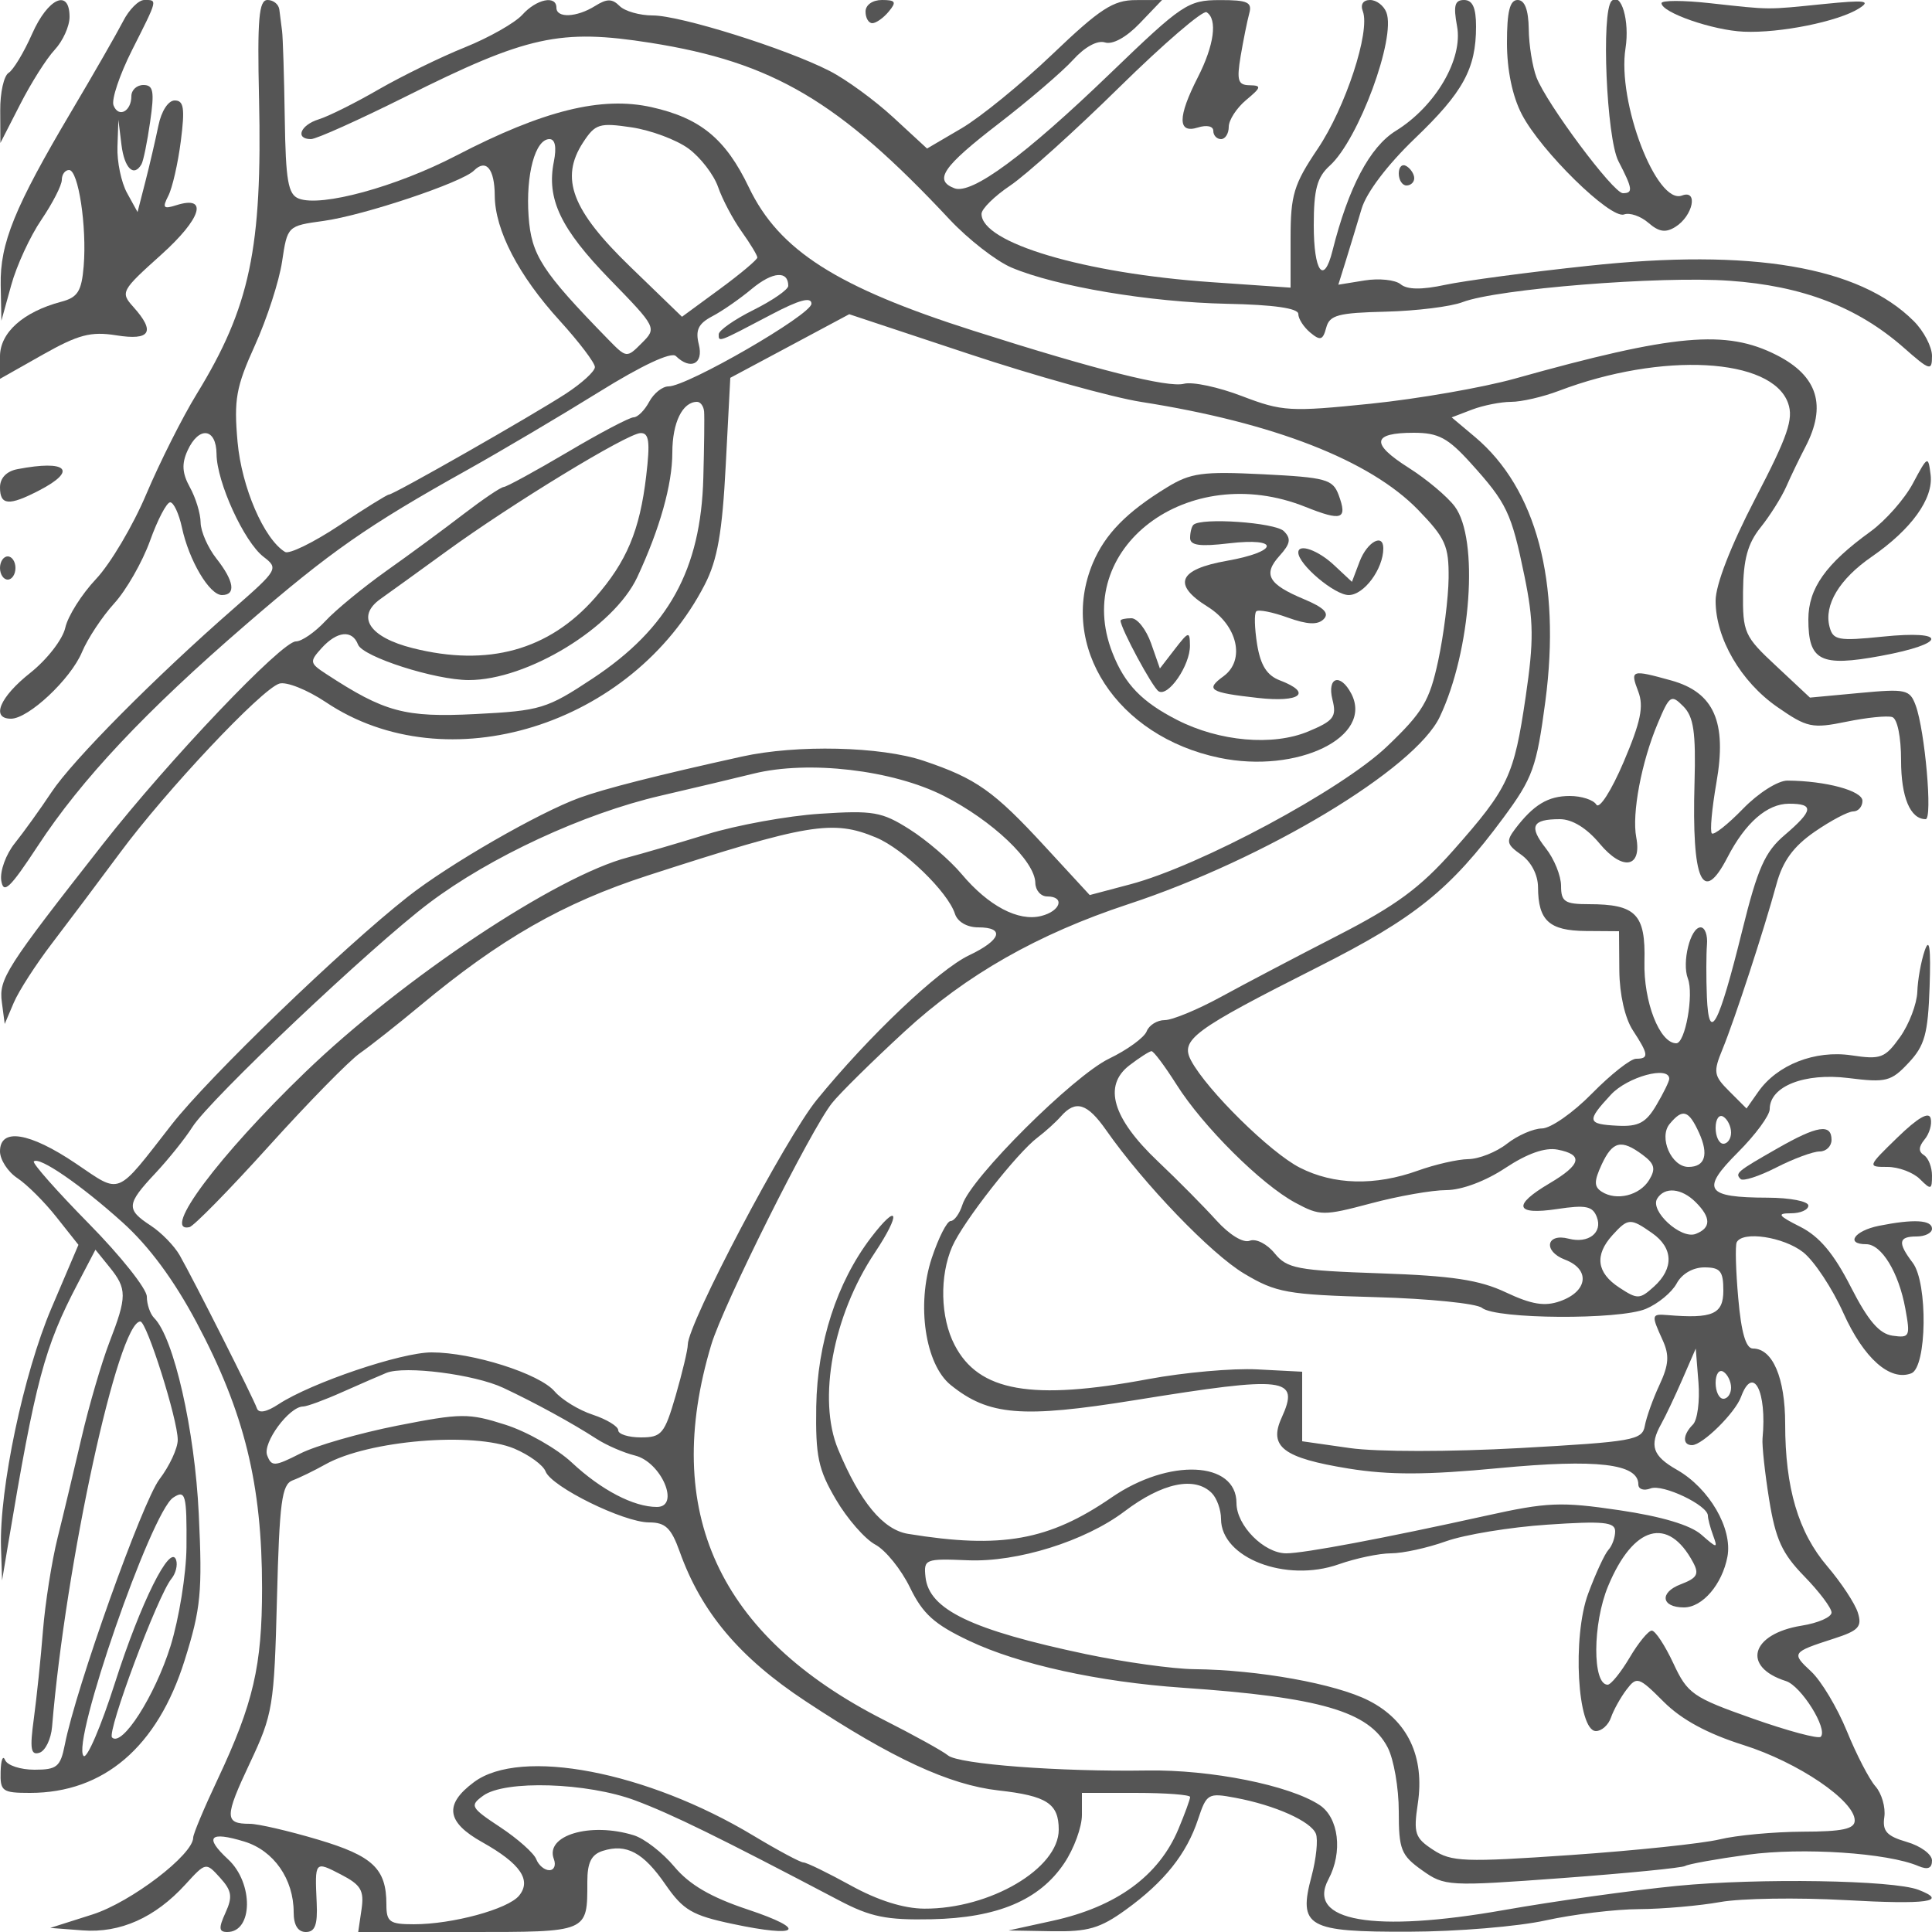 <svg xmlns="http://www.w3.org/2000/svg" version="1.0" width="250" height="250" viewBox="0 0 250 250" preserveAspectRatio="xMidYMid meet">
<g transform="translate(0,250) scale(0.01,-0.01)" fill="#555555" stroke="none">
<path d="M416 24563 c-106 -240 -243 -468 -305 -506 -61 -38 -110 -257 -108 -488 l2 -419 256 500 c140 275 341 593 447 706 106 114 192 305 192 425 0 371 -279 245 -484 -218z"/>
<path d="M1593 24725 c-78 -151 -379 -677 -671 -1169 -734 -1239 -923 -1705 -913 -2244 l9 -462 127 459 c69 253 245 634 391 848 145 214 264 446 264 516 0 70 42 127 94 127 120 0 231 -732 189 -1243 -27 -326 -77 -406 -292 -462 -491 -131 -791 -399 -791 -707 l0 -290 554 313 c461 260 622 302 950 250 443 -71 512 44 221 368 -169 188 -157 210 361 675 521 468 615 773 197 641 -169 -54 -185 -35 -105 121 52 101 125 420 162 709 54 423 39 525 -79 525 -84 0 -173 -138 -211 -325 -37 -179 -112 -504 -168 -722 l-102 -397 -136 247 c-75 136 -131 405 -124 597 l12 350 40 -325 c38 -304 160 -422 259 -250 24 41 75 289 112 550 57 393 42 475 -87 475 -86 0 -156 -65 -156 -144 0 -199 -167 -285 -231 -119 -29 74 79 395 239 713 337 668 333 650 159 650 -73 0 -197 -124 -274 -275z"/>
<path d="M3352 23725 c43 -1940 -117 -2698 -807 -3824 -186 -303 -478 -885 -651 -1293 -172 -408 -465 -903 -651 -1100 -186 -197 -365 -481 -398 -630 -33 -151 -236 -412 -452 -584 -396 -313 -514 -594 -251 -594 227 0 773 512 919 862 74 176 262 460 417 630 156 171 364 535 463 809 98 274 216 499 261 499 45 0 113 -146 152 -325 91 -427 356 -875 518 -875 185 0 158 181 -72 473 -110 140 -202 349 -204 465 -1 117 -64 322 -139 457 -100 181 -108 304 -30 475 146 320 372 293 375 -45 3 -364 356 -1136 608 -1330 196 -150 185 -169 -379 -663 -1026 -896 -2092 -1971 -2364 -2382 -146 -220 -360 -517 -475 -661 -115 -143 -194 -360 -176 -482 28 -183 111 -104 472 445 563 860 1395 1745 2695 2867 1097 948 1567 1276 2867 2002 440 246 1205 699 1700 1006 558 347 936 523 995 466 191 -187 361 -102 298 149 -47 187 -7 270 173 365 129 67 362 229 517 359 266 220 467 235 467 35 0 -48 -202 -188 -450 -312 -247 -123 -450 -265 -450 -315 0 -104 -17 -111 675 253 367 194 525 236 525 143 0 -142 -1606 -1070 -1850 -1070 -79 0 -191 -90 -250 -200 -59 -110 -149 -200 -201 -200 -51 0 -436 -202 -854 -450 -419 -247 -792 -451 -828 -452 -37 -2 -269 -159 -517 -349 -247 -190 -697 -522 -1000 -736 -302 -215 -659 -508 -792 -652 -134 -143 -304 -261 -380 -261 -182 0 -1640 -1532 -2495 -2621 -1260 -1606 -1350 -1747 -1309 -2048 l37 -281 117 275 c64 151 287 496 494 767 208 272 603 798 878 1169 598 809 1832 2120 2064 2193 91 29 361 -79 601 -239 1566 -1052 3966 -307 4906 1523 163 318 225 671 270 1543 l59 1130 769 411 770 412 1549 -514 c851 -283 1855 -562 2230 -621 1712 -268 2959 -755 3582 -1396 354 -366 399 -466 395 -883 -3 -258 -64 -740 -135 -1070 -112 -521 -199 -667 -662 -1109 -586 -560 -2425 -1548 -3326 -1785 l-521 -138 -576 625 c-666 723 -892 883 -1572 1112 -553 187 -1645 212 -2353 55 -1092 -241 -1775 -415 -2100 -533 -530 -193 -1691 -862 -2222 -1280 -853 -671 -2577 -2335 -3055 -2947 -735 -942 -647 -906 -1244 -504 -598 403 -979 464 -979 156 0 -108 101 -265 225 -347 124 -82 352 -309 507 -506 l283 -357 -350 -821 c-361 -847 -675 -2340 -652 -3096 l14 -425 75 450 c358 2138 472 2566 903 3389 l230 440 183 -226 c227 -281 227 -379 -3 -974 -101 -264 -263 -816 -359 -1229 -96 -412 -235 -997 -311 -1300 -75 -302 -160 -842 -189 -1200 -28 -358 -82 -870 -118 -1138 -54 -393 -40 -479 73 -442 76 25 150 177 163 338 175 2111 856 5240 1142 5242 83 0 484 -1268 484 -1532 0 -110 -107 -339 -237 -510 -220 -289 -1082 -2704 -1224 -3433 -57 -288 -102 -325 -393 -325 -181 0 -352 56 -380 125 -28 69 -54 1 -58 -150 -7 -254 21 -275 380 -275 955 0 1650 595 2001 1715 211 672 231 884 183 1896 -52 1088 -323 2280 -577 2534 -52 52 -95 177 -95 277 0 100 -338 526 -751 945 -413 420 -733 782 -711 804 68 69 608 -302 1147 -788 344 -309 667 -747 961 -1300 617 -1161 845 -2088 845 -3433 0 -1006 -112 -1491 -574 -2473 -175 -370 -317 -709 -317 -755 0 -221 -803 -835 -1303 -995 l-547 -174 419 -32 c486 -37 937 164 1328 592 267 292 267 292 451 89 152 -168 164 -246 70 -452 -91 -200 -87 -250 23 -250 334 0 341 634 11 940 -313 290 -241 368 211 230 380 -117 637 -485 637 -915 0 -166 55 -255 158 -255 118 0 153 93 140 375 -25 545 -26 545 312 370 261 -135 304 -207 268 -453 l-43 -292 1422 0 c1565 0 1543 -9 1543 651 0 248 52 352 200 399 306 97 525 -20 812 -437 228 -329 344 -398 866 -508 869 -185 985 -76 198 186 -478 159 -755 321 -950 554 -152 182 -388 365 -526 407 -563 174 -1151 -2 -1033 -309 30 -79 3 -143 -59 -143 -63 0 -139 64 -169 142 -30 78 -239 264 -464 413 -386 255 -399 280 -224 408 281 206 1347 172 1970 -61 475 -178 1071 -470 2629 -1289 415 -219 619 -260 1205 -248 852 18 1396 247 1716 725 126 187 229 468 229 625 l0 285 700 0 c385 0 700 -24 700 -53 0 -29 -68 -216 -151 -414 -253 -606 -802 -1007 -1629 -1188 l-570 -125 560 -10 c468 -8 625 37 959 279 498 360 786 722 934 1170 110 332 130 344 481 278 515 -96 982 -305 1044 -467 29 -75 4 -321 -56 -546 -176 -658 -58 -725 1265 -720 612 1 1406 67 1763 146 358 79 903 145 1211 146 309 2 782 44 1050 92 269 48 995 59 1614 25 1064 -60 1346 -20 950 133 -325 126 -2067 154 -3125 51 -577 -57 -1582 -197 -2233 -312 -1693 -299 -2568 -147 -2277 397 188 351 134 798 -116 962 -391 256 -1407 459 -2231 446 -1128 -18 -2438 81 -2576 195 -64 54 -440 262 -835 462 -2136 1086 -2876 2696 -2228 4853 155 516 1287 2781 1562 3126 101 127 524 544 940 927 794 732 1724 1261 2894 1647 1771 583 3711 1750 4031 2425 406 856 509 2301 193 2722 -96 128 -365 354 -599 502 -492 312 -471 451 69 451 318 0 442 -66 736 -391 469 -519 527 -641 696 -1461 120 -586 123 -837 16 -1565 -151 -1026 -223 -1180 -935 -1985 -431 -487 -742 -716 -1500 -1105 -526 -270 -1204 -626 -1507 -792 -302 -165 -630 -301 -728 -301 -98 0 -203 -65 -234 -145 -31 -80 -250 -240 -487 -354 -464 -225 -1787 -1542 -1897 -1889 -37 -117 -106 -212 -153 -212 -47 0 -156 -215 -244 -479 -200 -603 -85 -1375 244 -1642 491 -397 920 -433 2384 -197 1964 317 2137 296 1899 -228 -171 -375 21 -520 866 -657 527 -85 1010 -84 1950 6 1265 120 1800 57 1800 -211 0 -63 71 -86 159 -52 157 60 741 -218 741 -353 0 -39 30 -153 67 -254 63 -172 54 -172 -151 8 -142 125 -514 236 -1062 317 -757 112 -934 104 -1724 -71 -1316 -291 -2355 -487 -2586 -487 -288 0 -644 360 -644 650 0 545 -874 584 -1616 73 -811 -558 -1428 -668 -2634 -471 -324 53 -621 412 -905 1094 -269 644 -66 1733 473 2541 347 521 310 667 -50 195 -440 -579 -692 -1359 -706 -2182 -10 -645 25 -813 255 -1204 146 -249 376 -512 509 -583 133 -71 335 -321 449 -555 166 -343 317 -478 768 -691 643 -305 1674 -531 2757 -606 1786 -123 2415 -306 2657 -774 79 -153 143 -524 143 -825 0 -495 29 -569 300 -762 293 -209 337 -211 1818 -102 834 62 1550 132 1589 157 40 24 403 90 808 145 708 97 1811 24 2210 -147 121 -51 175 -29 175 72 0 80 -146 188 -325 240 -261 76 -319 140 -292 323 18 126 -34 304 -114 396 -81 91 -248 414 -371 716 -124 303 -331 649 -461 770 -259 241 -253 250 292 426 323 104 369 154 311 338 -38 119 -215 387 -394 597 -376 440 -546 1014 -546 1844 0 596 -162 975 -417 975 -91 0 -151 204 -190 650 -32 358 -41 684 -20 725 77 150 606 70 860 -129 143 -113 377 -467 521 -788 263 -584 602 -885 878 -779 202 78 216 1169 19 1430 -198 261 -186 341 49 341 110 0 200 45 200 100 0 115 -237 128 -687 38 -317 -64 -438 -238 -165 -238 199 0 422 -366 507 -834 66 -361 57 -381 -165 -350 -173 25 -317 193 -542 634 -219 429 -405 650 -652 775 -288 145 -308 175 -121 175 124 0 225 45 225 100 0 55 -236 101 -525 102 -806 2 -872 101 -387 586 227 227 412 478 412 560 0 295 450 473 1019 402 487 -61 552 -45 778 197 209 222 251 374 272 983 17 505 -2 646 -63 470 -47 -137 -91 -378 -96 -535 -6 -156 -106 -419 -223 -584 -196 -274 -250 -294 -629 -237 -471 70 -961 -121 -1207 -473 l-151 -215 -222 222 c-204 203 -211 248 -88 547 156 380 538 1547 698 2136 81 297 218 485 492 675 210 145 435 264 500 264 66 0 120 62 120 137 0 131 -476 259 -970 262 -123 1 -377 -160 -576 -365 -195 -201 -377 -345 -403 -318 -26 26 1 320 59 654 139 788 -30 1171 -585 1325 -517 143 -533 138 -426 -143 74 -193 32 -393 -189 -912 -158 -370 -314 -615 -353 -552 -38 62 -193 112 -344 112 -282 0 -470 -114 -709 -429 -118 -157 -108 -199 80 -331 129 -91 217 -259 218 -421 2 -431 144 -562 617 -566 l431 -3 4 -511 c3 -307 73 -615 175 -771 205 -313 211 -368 42 -368 -71 0 -328 -203 -571 -450 -243 -248 -534 -451 -646 -452 -112 -1 -316 -90 -454 -198 -137 -108 -362 -197 -500 -199 -137 -2 -430 -69 -650 -148 -555 -200 -1091 -187 -1531 38 -381 194 -1200 1001 -1405 1383 -146 272 21 395 1637 1211 1260 636 1712 1000 2402 1932 382 517 430 651 544 1508 204 1547 -117 2753 -911 3421 l-301 253 264 101 c145 55 373 100 505 100 133 0 412 64 619 143 1332 506 2757 429 2965 -160 73 -204 -4 -428 -425 -1236 -318 -612 -513 -1114 -513 -1321 0 -487 326 -1047 799 -1375 385 -267 449 -281 894 -190 263 54 530 81 593 60 66 -22 114 -257 114 -559 0 -478 119 -762 318 -762 92 0 -9 1146 -129 1472 -76 206 -125 217 -725 161 l-643 -60 -435 407 c-416 387 -436 432 -431 963 4 419 60 624 227 832 121 151 270 388 331 525 60 138 172 369 248 515 280 536 161 919 -369 1189 -656 335 -1324 275 -3392 -304 -412 -115 -1250 -261 -1862 -324 -1045 -107 -1145 -101 -1666 98 -304 117 -642 189 -751 160 -207 -54 -1134 179 -2721 685 -1772 564 -2519 1041 -2909 1856 -301 628 -626 896 -1259 1038 -649 145 -1403 -42 -2529 -627 -778 -404 -1745 -668 -2036 -556 -139 53 -170 230 -182 1042 -8 538 -24 1046 -35 1128 -11 83 -27 206 -35 275 -8 69 -77 125 -153 125 -112 0 -133 -243 -110 -1275z m5559 -649 c154 -114 326 -337 381 -496 55 -159 192 -418 304 -575 112 -157 204 -309 204 -337 0 -28 -219 -212 -487 -409 l-488 -358 -668 646 c-758 733 -915 1146 -611 1611 157 240 210 256 628 194 251 -38 583 -162 737 -276z m-1744 -167 c-97 -483 86 -868 725 -1525 606 -623 608 -628 413 -823 -195 -196 -198 -195 -434 46 -861 883 -995 1090 -1031 1594 -38 541 86 999 270 999 74 0 94 -105 57 -291z m-765 -440 c3 -448 308 -1034 841 -1619 250 -275 455 -545 455 -600 0 -55 -169 -209 -374 -343 -438 -285 -2230 -1307 -2292 -1307 -23 0 -313 -180 -645 -401 -332 -220 -647 -374 -699 -341 -273 168 -561 836 -614 1423 -49 549 -20 711 225 1251 155 342 313 829 351 1083 69 461 70 462 535 526 520 71 1793 497 1947 651 157 157 268 25 270 -323z m2709 -2794 c6 -69 1 -456 -10 -860 -32 -1186 -451 -1945 -1431 -2594 -595 -394 -675 -418 -1518 -461 -915 -46 -1174 24 -1930 518 -216 141 -219 160 -60 336 201 221 396 240 471 45 61 -158 997 -459 1432 -459 758 -2 1876 681 2181 1331 291 623 454 1200 454 1612 0 388 131 657 320 657 44 0 85 -56 91 -125z m-749 -832 c-83 -708 -253 -1112 -663 -1579 -596 -678 -1385 -896 -2358 -651 -563 141 -738 409 -417 637 124 88 508 365 853 616 844 614 2340 1526 2512 1530 110 3 125 -112 73 -553z m13565 -3972 c-36 -1274 103 -1590 426 -966 232 449 514 695 797 695 328 0 315 -88 -57 -406 -255 -217 -349 -429 -548 -1233 -306 -1238 -432 -1474 -458 -861 -10 248 -9 551 1 675 11 124 -26 225 -82 225 -133 0 -245 -453 -165 -663 79 -206 -34 -837 -150 -837 -216 0 -425 538 -412 1057 16 614 -109 743 -722 743 -309 0 -357 32 -357 237 0 130 -89 349 -197 486 -223 284 -179 377 181 377 160 0 348 -115 516 -317 297 -356 548 -313 473 81 -59 307 67 975 278 1475 153 365 174 379 331 221 134 -135 163 -334 145 -989z m-9715 -169 c631 -321 1180 -843 1185 -1127 2 -96 71 -175 153 -175 234 0 176 -190 -78 -253 -295 -74 -681 129 -1029 543 -152 181 -455 441 -674 579 -358 227 -470 246 -1158 201 -418 -27 -1076 -147 -1461 -265 -385 -118 -845 -253 -1022 -299 -926 -240 -2918 -1566 -4178 -2780 -1117 -1077 -1868 -2080 -1500 -2006 55 11 517 482 1027 1047 510 565 1041 1107 1181 1205 140 98 487 372 773 610 1043 869 1856 1334 2951 1689 2078 673 2393 726 2955 491 356 -149 928 -702 1020 -987 33 -103 156 -175 300 -175 351 0 299 -164 -116 -361 -395 -188 -1300 -1046 -1972 -1871 -403 -494 -1669 -2898 -1669 -3167 0 -66 -71 -363 -157 -661 -144 -495 -182 -540 -450 -540 -161 0 -293 42 -293 92 0 51 -148 141 -328 201 -181 59 -403 195 -495 302 -197 231 -1062 505 -1593 505 -395 0 -1555 -393 -1979 -670 -156 -103 -258 -122 -281 -53 -41 123 -812 1651 -999 1980 -69 121 -237 294 -375 384 -321 210 -315 277 61 678 170 182 386 451 478 597 225 356 2310 2330 3061 2897 791 598 2000 1159 2996 1390 442 103 984 231 1204 286 712 176 1801 48 2462 -287z m3012 -3736 c342 -542 1095 -1291 1537 -1529 319 -172 364 -172 978 -9 354 95 794 172 977 172 199 1 507 116 763 286 283 187 514 269 675 238 339 -65 308 -194 -104 -437 -483 -285 -445 -414 99 -332 371 56 460 38 514 -104 78 -202 -110 -346 -363 -280 -293 77 -336 -162 -49 -271 331 -126 297 -411 -65 -538 -198 -70 -367 -42 -699 114 -342 162 -695 215 -1626 247 -1076 37 -1207 62 -1367 259 -98 121 -241 194 -322 163 -85 -33 -263 76 -433 264 -159 176 -500 521 -758 765 -585 555 -710 976 -367 1240 130 100 259 182 286 184 28 1 173 -194 324 -432z m6376 74 c0 -32 -75 -186 -167 -341 -134 -228 -231 -279 -499 -266 -399 20 -407 59 -89 402 215 232 755 379 755 205z m-7286 -665 c488 -697 1357 -1601 1786 -1856 412 -246 555 -272 1700 -304 688 -19 1307 -82 1377 -139 180 -147 1777 -157 2120 -13 158 66 337 214 399 329 66 124 210 208 358 208 207 0 246 -48 246 -300 0 -306 -138 -366 -725 -317 -207 17 -209 2 -61 -323 90 -197 81 -319 -40 -580 -85 -181 -170 -420 -190 -530 -33 -186 -150 -206 -1618 -288 -909 -50 -1844 -50 -2199 0 l-617 88 0 450 0 450 -580 30 c-319 17 -952 -40 -1408 -125 -1513 -283 -2198 -163 -2510 442 -184 354 -196 893 -30 1273 140 320 840 1214 1107 1413 98 74 233 196 300 272 190 216 340 170 585 -180z m7671 -32 c129 -283 79 -443 -137 -443 -221 0 -387 382 -243 556 169 204 246 180 380 -113z m415 1 c0 -79 -45 -144 -100 -144 -55 0 -100 93 -100 206 0 113 45 178 100 144 55 -34 100 -127 100 -206z m-1144 -288 c155 -115 172 -181 84 -325 -123 -201 -424 -275 -615 -151 -99 65 -99 135 0 350 142 305 254 332 531 126z m687 -613 c200 -200 199 -333 -1 -410 -191 -73 -596 298 -498 457 97 157 316 136 499 -47z m-565 -399 c275 -192 284 -457 25 -692 -185 -167 -214 -168 -450 -13 -293 192 -322 419 -88 678 202 222 232 224 513 27z m528 -2478 c-132 -132 -137 -266 -11 -266 135 0 558 417 634 625 156 422 337 71 278 -538 -8 -89 30 -446 86 -793 83 -513 167 -697 454 -991 194 -199 353 -410 353 -469 0 -60 -174 -136 -387 -170 -658 -106 -779 -534 -203 -717 198 -63 547 -623 450 -721 -31 -30 -428 76 -883 237 -774 273 -840 319 -1024 714 -109 233 -234 423 -279 423 -44 0 -174 -158 -287 -350 -114 -192 -242 -350 -284 -350 -199 0 -196 791 6 1276 326 784 778 910 1100 306 81 -151 52 -202 -161 -283 -279 -106 -252 -299 42 -299 240 0 495 298 563 657 68 364 -235 885 -654 1124 -315 179 -360 313 -202 595 54 96 176 354 272 574 l174 400 35 -439 c19 -241 -13 -486 -72 -545z m-15395 476 c411 -193 894 -457 1207 -660 128 -83 351 -180 497 -216 343 -84 591 -666 285 -666 -301 0 -720 219 -1100 574 -192 180 -580 401 -860 490 -476 152 -572 151 -1400 -12 -490 -97 -1054 -259 -1255 -361 -333 -169 -371 -171 -428 -23 -62 161 285 632 466 632 48 0 277 84 507 187 231 103 488 214 570 248 239 96 1140 -19 1511 -193z m15889 2 c0 -79 -45 -144 -100 -144 -55 0 -100 93 -100 206 0 113 45 178 100 144 55 -34 100 -127 100 -206z m-15745 -789 c191 -81 374 -213 405 -296 77 -199 1011 -659 1340 -659 210 0 285 -72 394 -375 280 -786 774 -1374 1631 -1939 1121 -741 1859 -1082 2493 -1154 629 -70 782 -170 782 -508 0 -503 -889 -1026 -1738 -1022 -267 1 -602 106 -953 300 -298 164 -573 298 -613 298 -39 0 -330 156 -646 346 -1380 831 -3013 1144 -3617 693 -389 -289 -357 -518 109 -778 492 -276 640 -491 474 -692 -145 -174 -861 -369 -1360 -369 -315 0 -356 29 -356 257 0 462 -174 627 -887 839 -377 112 -773 204 -882 204 -327 0 -327 87 1 783 300 636 316 736 352 2133 32 1247 62 1475 202 1528 90 33 282 127 425 207 555 311 1915 425 2444 204z m9025 -575 c66 -66 120 -217 120 -335 0 -505 839 -828 1523 -587 221 78 526 142 677 142 151 0 472 70 712 156 241 86 832 183 1313 215 724 49 875 34 875 -86 0 -80 -39 -188 -87 -240 -48 -52 -166 -307 -262 -566 -208 -559 -139 -1779 100 -1779 75 0 162 79 195 175 33 96 123 258 200 360 134 176 158 168 482 -156 231 -231 565 -412 1033 -560 707 -223 1439 -720 1439 -976 0 -110 -158 -144 -675 -145 -371 -2 -855 -46 -1075 -100 -220 -53 -1085 -144 -1922 -202 -1379 -95 -1546 -89 -1783 67 -236 154 -256 214 -199 596 92 610 -130 1078 -634 1335 -427 218 -1431 399 -2262 407 -275 3 -905 91 -1400 195 -1479 312 -2029 576 -2074 996 -25 233 -5 241 549 218 639 -27 1515 247 2025 632 490 371 909 459 1130 238z m-13267 -699 c-3 -349 -96 -926 -207 -1283 -202 -644 -627 -1309 -756 -1181 -70 70 592 1840 769 2055 55 67 82 176 60 242 -74 222 -459 -552 -791 -1589 -180 -564 -363 -990 -406 -947 -163 163 873 3151 1158 3342 161 107 178 43 173 -639z"/>
<path d="M6758 24808 c-96 -105 -429 -294 -741 -420 -312 -125 -814 -371 -1117 -545 -302 -175 -651 -349 -775 -387 -239 -74 -310 -256 -101 -256 69 0 620 248 1225 550 1573 787 1999 880 3168 696 1585 -250 2440 -755 3871 -2286 241 -257 601 -537 800 -622 578 -245 1786 -448 2787 -469 608 -12 925 -58 925 -132 0 -62 70 -170 155 -241 130 -108 163 -98 206 63 43 164 153 193 770 208 395 10 844 65 996 124 448 171 2554 340 3454 276 941 -66 1652 -339 2249 -862 344 -303 370 -311 370 -111 0 118 -106 322 -237 452 -705 705 -2098 942 -4213 714 -770 -82 -1602 -193 -1850 -246 -303 -65 -491 -63 -576 8 -69 57 -279 79 -466 49 l-340 -55 99 317 c54 174 145 474 202 665 62 211 336 571 688 909 626 599 793 904 793 1450 0 243 -45 343 -155 343 -121 0 -140 -72 -91 -338 80 -425 -278 -1037 -792 -1355 -337 -208 -614 -733 -820 -1553 -112 -448 -242 -272 -242 331 0 464 43 623 208 772 372 337 858 1653 732 1982 -34 89 -129 161 -211 161 -91 0 -128 -58 -94 -146 99 -260 -224 -1246 -585 -1781 -309 -459 -350 -595 -350 -1157 l0 -638 -1025 71 c-1647 114 -2977 509 -2974 884 0 64 168 230 373 367 204 138 840 710 1412 1273 572 562 1079 998 1127 969 144 -89 99 -427 -113 -842 -263 -515 -263 -733 0 -650 115 36 200 18 200 -43 0 -59 45 -107 100 -107 55 0 100 72 100 159 0 87 101 243 225 347 197 164 203 188 45 191 -151 2 -169 61 -116 378 35 206 85 454 111 550 41 147 -20 175 -383 174 -409 -1 -484 -51 -1415 -948 -1102 -1062 -1794 -1573 -2017 -1487 -271 104 -151 279 572 836 393 303 826 674 964 826 150 166 314 256 412 225 99 -32 278 67 451 248 l288 301 -343 -1 c-289 -1 -461 -113 -1074 -699 -402 -384 -932 -816 -1177 -960 l-447 -262 -438 404 c-241 222 -612 493 -825 601 -567 290 -1930 717 -2285 717 -170 0 -363 55 -430 122 -97 97 -164 97 -319 0 -237 -148 -499 -159 -499 -22 0 166 -258 113 -442 -92z"/>
<path d="M11200 24850 c0 -82 39 -150 88 -150 48 0 144 68 212 150 104 125 90 150 -88 150 -122 0 -212 -64 -212 -150z"/>
<path d="M19500 24446 c0 -351 70 -690 192 -925 247 -477 1148 -1359 1323 -1296 74 27 216 -22 316 -109 136 -118 223 -131 350 -51 226 142 297 486 84 405 -328 -126 -841 1210 -731 1905 56 354 -56 736 -180 612 -136 -136 -66 -1773 88 -2072 185 -357 193 -415 58 -415 -124 0 -987 1158 -1118 1499 -52 137 -98 418 -100 625 -4 251 -52 376 -144 376 -101 0 -138 -149 -138 -554z"/>
<path d="M21500 24959 c0 -121 665 -352 1064 -369 468 -21 1221 131 1490 300 162 102 83 112 -454 58 -755 -76 -672 -77 -1475 11 -344 38 -625 38 -625 0z"/>
<path d="M18100 22756 c0 -86 45 -156 100 -156 55 0 100 42 100 94 0 52 -45 122 -100 156 -55 34 -100 -8 -100 -94z"/>
<path d="M24753 18745 c-108 -203 -356 -483 -550 -624 -578 -418 -802 -734 -803 -1134 0 -540 155 -619 940 -474 856 158 872 336 22 249 -576 -59 -643 -46 -688 128 -74 282 127 617 546 906 514 355 800 752 762 1060 -31 251 -38 247 -229 -111z"/>
<path d="M225 18929 c-141 -27 -225 -115 -225 -236 0 -233 115 -242 505 -40 505 261 364 400 -280 276z"/>
<path d="M15100 18693 c-522 -319 -801 -605 -959 -980 -450 -1074 311 -2243 1638 -2519 1011 -210 1999 271 1706 831 -142 270 -316 214 -243 -79 56 -222 17 -273 -313 -411 -457 -191 -1150 -131 -1697 149 -455 232 -677 461 -836 866 -535 1355 976 2500 2496 1891 473 -189 547 -163 430 154 -76 203 -163 227 -978 268 -785 39 -937 18 -1244 -170z"/>
<path d="M15442 18208 c-23 -23 -42 -99 -42 -170 0 -96 128 -113 500 -69 670 79 650 -106 -25 -226 -628 -111 -709 -307 -248 -594 388 -242 490 -691 206 -899 -240 -175 -184 -211 442 -281 550 -62 713 64 289 226 -170 64 -252 194 -297 467 -33 208 -39 400 -11 427 27 27 210 -9 406 -80 256 -92 389 -98 466 -21 77 77 4 150 -253 258 -465 194 -536 321 -317 563 140 155 152 221 55 318 -113 112 -1072 179 -1171 81z"/>
<path d="M17594 17735 l-100 -264 -229 214 c-208 196 -465 287 -465 166 0 -155 469 -551 652 -551 198 0 448 338 448 605 0 199 -209 83 -306 -170z"/>
<path d="M0 17650 c0 -82 45 -150 100 -150 55 0 100 68 100 150 0 83 -45 150 -100 150 -55 0 -100 -67 -100 -150z"/>
<path d="M14500 16969 c0 -98 414 -866 492 -914 125 -78 409 337 406 592 -2 188 -17 185 -196 -47 l-193 -250 -114 325 c-63 179 -178 325 -255 325 -77 0 -140 -14 -140 -31z"/>
<path d="M24555 10283 c-391 -380 -392 -383 -132 -383 145 0 333 -71 420 -157 143 -143 157 -139 157 44 0 111 -47 230 -105 266 -72 45 -69 107 8 201 63 75 99 198 80 274 -22 92 -165 10 -428 -245z"/>
<path d="M23000 10140 c-526 -300 -552 -322 -476 -397 31 -31 239 36 462 150 223 114 475 207 560 207 85 0 154 68 154 150 0 214 -185 185 -700 -110z"/>
</g>
</svg>